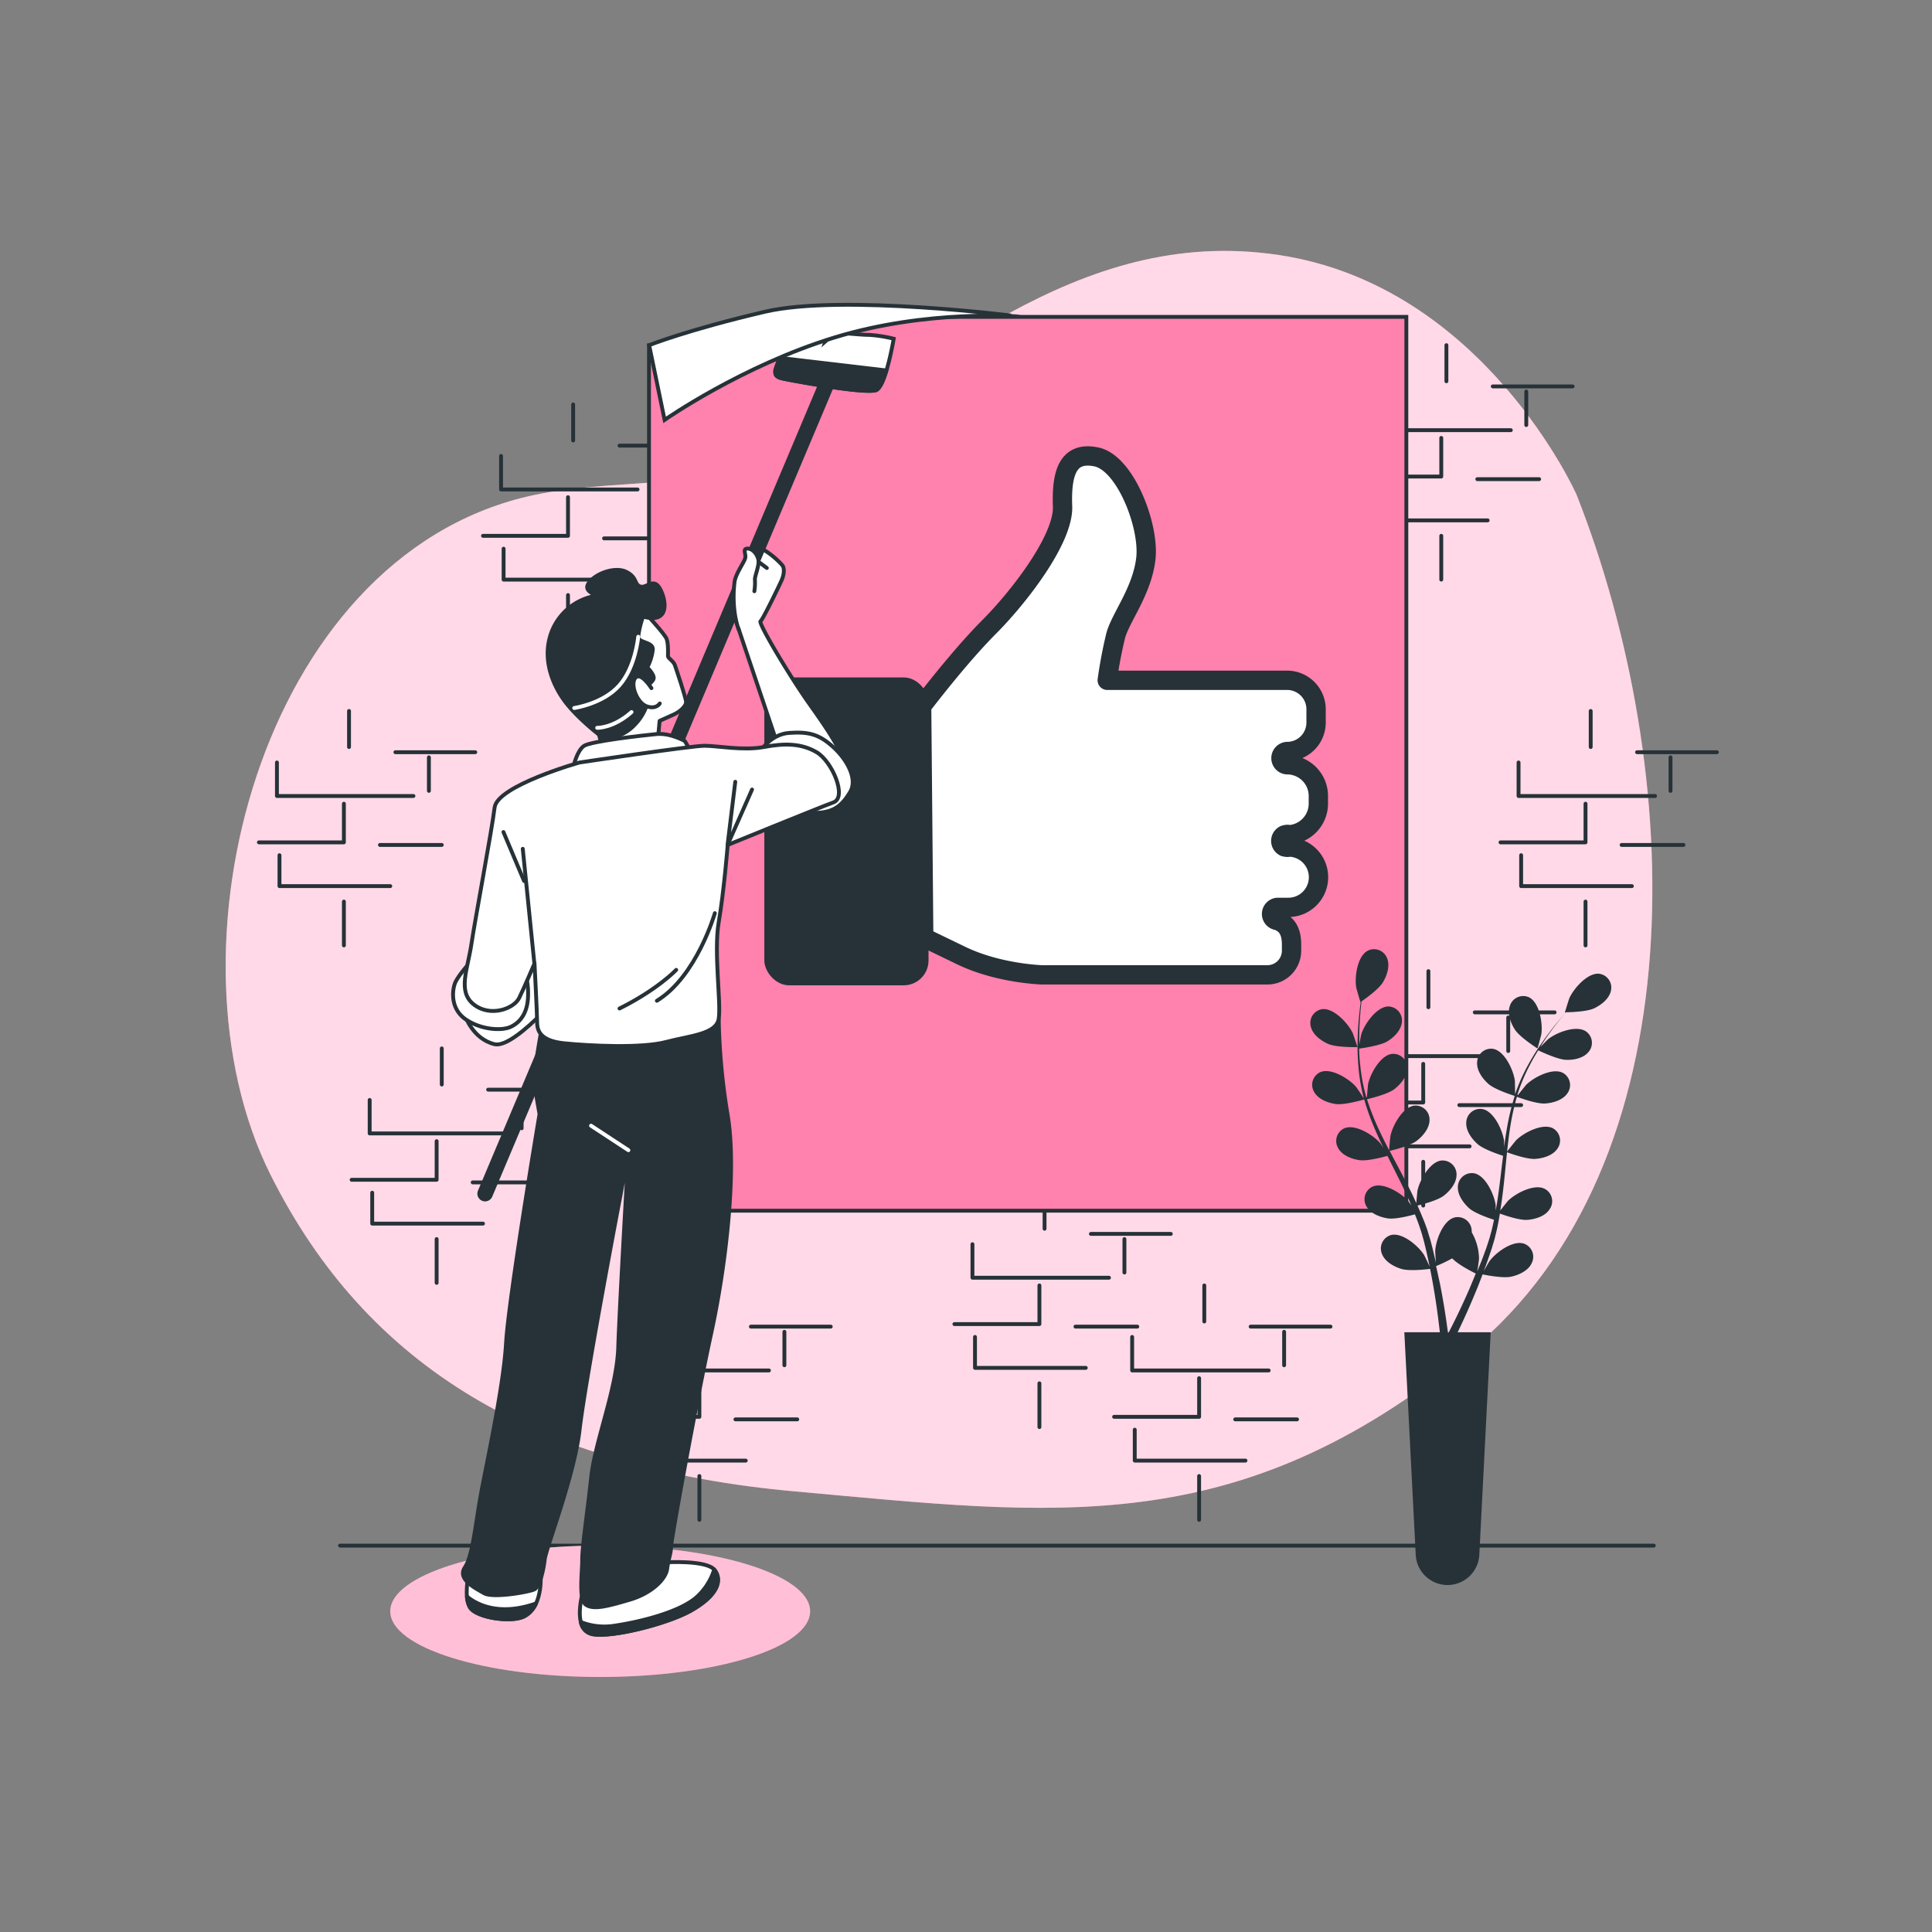 <svg xmlns="http://www.w3.org/2000/svg" viewBox="0 0 500 500"><rect x="0" y="0" width="500" height="500" fill="#808080" stroke="none"/><g id="freepik--background-simple--inject-166"><path d="M408,128s-24-54-77-62-90,31-129,51c-20.42,10.47-43.75,6.41-65.43,11.48C67.24,144.69,41.12,246.24,70,304c25,50,69,76,136,82s114,13,174-36S436,199,408,128Z" style="fill:#FF81AE"></path><path d="M408,128s-24-54-77-62-90,31-129,51c-20.42,10.47-43.75,6.41-65.43,11.48C67.24,144.69,41.12,246.24,70,304c25,50,69,76,136,82s114,13,174-36S436,199,408,128Z" style="fill:#fff;opacity:0.7"></path></g><g id="freepik--Wall--inject-166"><polyline points="393 197.33 393 206 428.33 206" style="fill:none;stroke:#263238;stroke-linecap:round;stroke-linejoin:round"></polyline><polyline points="410.33 208 410.33 218 388.33 218" style="fill:none;stroke:#263238;stroke-linecap:round;stroke-linejoin:round"></polyline><polyline points="393.67 221.33 393.67 229.33 422.33 229.33" style="fill:none;stroke:#263238;stroke-linecap:round;stroke-linejoin:round"></polyline><line x1="419.67" y1="218.67" x2="435.67" y2="218.67" style="fill:none;stroke:#263238;stroke-linecap:round;stroke-linejoin:round"></line><line x1="410.33" y1="233.33" x2="410.33" y2="244.67" style="fill:none;stroke:#263238;stroke-linecap:round;stroke-linejoin:round"></line><line x1="432.33" y1="204.67" x2="432.33" y2="196" style="fill:none;stroke:#263238;stroke-linecap:round;stroke-linejoin:round"></line><line x1="411.67" y1="193.33" x2="411.67" y2="184" style="fill:none;stroke:#263238;stroke-linecap:round;stroke-linejoin:round"></line><line x1="423.67" y1="194.67" x2="444.33" y2="194.67" style="fill:none;stroke:#263238;stroke-linecap:round;stroke-linejoin:round"></line><polyline points="355.67 102.67 355.67 111.33 391 111.33" style="fill:none;stroke:#263238;stroke-linecap:round;stroke-linejoin:round"></polyline><polyline points="373 113.33 373 123.33 351 123.33" style="fill:none;stroke:#263238;stroke-linecap:round;stroke-linejoin:round"></polyline><polyline points="356.33 126.67 356.33 134.67 385 134.67" style="fill:none;stroke:#263238;stroke-linecap:round;stroke-linejoin:round"></polyline><line x1="382.33" y1="124" x2="398.33" y2="124" style="fill:none;stroke:#263238;stroke-linecap:round;stroke-linejoin:round"></line><line x1="373" y1="138.67" x2="373" y2="150" style="fill:none;stroke:#263238;stroke-linecap:round;stroke-linejoin:round"></line><line x1="395" y1="110" x2="395" y2="101.33" style="fill:none;stroke:#263238;stroke-linecap:round;stroke-linejoin:round"></line><line x1="374.33" y1="98.67" x2="374.33" y2="89.33" style="fill:none;stroke:#263238;stroke-linecap:round;stroke-linejoin:round"></line><line x1="386.33" y1="100" x2="407" y2="100" style="fill:none;stroke:#263238;stroke-linecap:round;stroke-linejoin:round"></line><polyline points="251.67 322 251.67 330.67 287 330.67" style="fill:none;stroke:#263238;stroke-linecap:round;stroke-linejoin:round"></polyline><polyline points="269 332.67 269 342.67 247 342.67" style="fill:none;stroke:#263238;stroke-linecap:round;stroke-linejoin:round"></polyline><polyline points="252.33 346 252.33 354 281 354" style="fill:none;stroke:#263238;stroke-linecap:round;stroke-linejoin:round"></polyline><line x1="278.33" y1="343.33" x2="294.33" y2="343.33" style="fill:none;stroke:#263238;stroke-linecap:round;stroke-linejoin:round"></line><line x1="269" y1="358" x2="269" y2="369.33" style="fill:none;stroke:#263238;stroke-linecap:round;stroke-linejoin:round"></line><line x1="291" y1="329.33" x2="291" y2="320.67" style="fill:none;stroke:#263238;stroke-linecap:round;stroke-linejoin:round"></line><line x1="270.33" y1="318" x2="270.33" y2="308.67" style="fill:none;stroke:#263238;stroke-linecap:round;stroke-linejoin:round"></line><line x1="282.33" y1="319.33" x2="303" y2="319.33" style="fill:none;stroke:#263238;stroke-linecap:round;stroke-linejoin:round"></line><polyline points="95.67 284.67 95.67 293.33 131 293.33" style="fill:none;stroke:#263238;stroke-linecap:round;stroke-linejoin:round"></polyline><polyline points="113 295.33 113 305.33 91 305.33" style="fill:none;stroke:#263238;stroke-linecap:round;stroke-linejoin:round"></polyline><polyline points="96.33 308.67 96.33 316.67 125 316.67" style="fill:none;stroke:#263238;stroke-linecap:round;stroke-linejoin:round"></polyline><line x1="122.33" y1="306" x2="138.33" y2="306" style="fill:none;stroke:#263238;stroke-linecap:round;stroke-linejoin:round"></line><line x1="113" y1="320.67" x2="113" y2="332" style="fill:none;stroke:#263238;stroke-linecap:round;stroke-linejoin:round"></line><line x1="135" y1="292" x2="135" y2="283.33" style="fill:none;stroke:#263238;stroke-linecap:round;stroke-linejoin:round"></line><line x1="114.33" y1="280.67" x2="114.33" y2="271.33" style="fill:none;stroke:#263238;stroke-linecap:round;stroke-linejoin:round"></line><line x1="126.33" y1="282" x2="147" y2="282" style="fill:none;stroke:#263238;stroke-linecap:round;stroke-linejoin:round"></line><polyline points="293 346 293 354.67 328.33 354.67" style="fill:none;stroke:#263238;stroke-linecap:round;stroke-linejoin:round"></polyline><polyline points="310.33 356.67 310.33 366.67 288.33 366.67" style="fill:none;stroke:#263238;stroke-linecap:round;stroke-linejoin:round"></polyline><polyline points="293.67 370 293.67 378 322.33 378" style="fill:none;stroke:#263238;stroke-linecap:round;stroke-linejoin:round"></polyline><line x1="319.67" y1="367.33" x2="335.67" y2="367.33" style="fill:none;stroke:#263238;stroke-linecap:round;stroke-linejoin:round"></line><line x1="310.33" y1="382" x2="310.33" y2="393.33" style="fill:none;stroke:#263238;stroke-linecap:round;stroke-linejoin:round"></line><line x1="332.33" y1="353.33" x2="332.33" y2="344.67" style="fill:none;stroke:#263238;stroke-linecap:round;stroke-linejoin:round"></line><line x1="311.67" y1="342" x2="311.67" y2="332.67" style="fill:none;stroke:#263238;stroke-linecap:round;stroke-linejoin:round"></line><line x1="323.67" y1="343.33" x2="344.33" y2="343.33" style="fill:none;stroke:#263238;stroke-linecap:round;stroke-linejoin:round"></line><polyline points="163.67 346 163.67 354.67 199 354.67" style="fill:none;stroke:#263238;stroke-linecap:round;stroke-linejoin:round"></polyline><polyline points="181 356.67 181 366.67 159 366.67" style="fill:none;stroke:#263238;stroke-linecap:round;stroke-linejoin:round"></polyline><polyline points="164.33 370 164.33 378 193 378" style="fill:none;stroke:#263238;stroke-linecap:round;stroke-linejoin:round"></polyline><line x1="190.33" y1="367.33" x2="206.33" y2="367.33" style="fill:none;stroke:#263238;stroke-linecap:round;stroke-linejoin:round"></line><line x1="181" y1="382" x2="181" y2="393.33" style="fill:none;stroke:#263238;stroke-linecap:round;stroke-linejoin:round"></line><line x1="203" y1="353.33" x2="203" y2="344.67" style="fill:none;stroke:#263238;stroke-linecap:round;stroke-linejoin:round"></line><line x1="182.33" y1="342" x2="182.33" y2="332.67" style="fill:none;stroke:#263238;stroke-linecap:round;stroke-linejoin:round"></line><line x1="194.33" y1="343.33" x2="215" y2="343.33" style="fill:none;stroke:#263238;stroke-linecap:round;stroke-linejoin:round"></line><polyline points="71.67 197.33 71.67 206 107 206" style="fill:none;stroke:#263238;stroke-linecap:round;stroke-linejoin:round"></polyline><polyline points="89 208 89 218 67 218" style="fill:none;stroke:#263238;stroke-linecap:round;stroke-linejoin:round"></polyline><polyline points="72.33 221.33 72.33 229.33 101 229.33" style="fill:none;stroke:#263238;stroke-linecap:round;stroke-linejoin:round"></polyline><line x1="98.33" y1="218.67" x2="114.33" y2="218.67" style="fill:none;stroke:#263238;stroke-linecap:round;stroke-linejoin:round"></line><line x1="89" y1="233.33" x2="89" y2="244.67" style="fill:none;stroke:#263238;stroke-linecap:round;stroke-linejoin:round"></line><line x1="111" y1="204.67" x2="111" y2="196" style="fill:none;stroke:#263238;stroke-linecap:round;stroke-linejoin:round"></line><line x1="90.33" y1="193.33" x2="90.33" y2="184" style="fill:none;stroke:#263238;stroke-linecap:round;stroke-linejoin:round"></line><line x1="102.33" y1="194.67" x2="123" y2="194.67" style="fill:none;stroke:#263238;stroke-linecap:round;stroke-linejoin:round"></line><polyline points="129.67 118 129.67 126.67 165 126.67" style="fill:none;stroke:#263238;stroke-linecap:round;stroke-linejoin:round"></polyline><polyline points="147 128.67 147 138.67 125 138.67" style="fill:none;stroke:#263238;stroke-linecap:round;stroke-linejoin:round"></polyline><polyline points="130.33 142 130.33 150 159 150" style="fill:none;stroke:#263238;stroke-linecap:round;stroke-linejoin:round"></polyline><line x1="156.33" y1="139.33" x2="172.33" y2="139.33" style="fill:none;stroke:#263238;stroke-linecap:round;stroke-linejoin:round"></line><line x1="147" y1="154" x2="147" y2="165.33" style="fill:none;stroke:#263238;stroke-linecap:round;stroke-linejoin:round"></line><line x1="169" y1="125.33" x2="169" y2="116.67" style="fill:none;stroke:#263238;stroke-linecap:round;stroke-linejoin:round"></line><line x1="148.33" y1="114" x2="148.33" y2="104.67" style="fill:none;stroke:#263238;stroke-linecap:round;stroke-linejoin:round"></line><line x1="160.33" y1="115.33" x2="181" y2="115.33" style="fill:none;stroke:#263238;stroke-linecap:round;stroke-linejoin:round"></line><polyline points="351 264.67 351 273.33 386.33 273.33" style="fill:none;stroke:#263238;stroke-linecap:round;stroke-linejoin:round"></polyline><polyline points="368.33 275.33 368.33 285.33 346.33 285.33" style="fill:none;stroke:#263238;stroke-linecap:round;stroke-linejoin:round"></polyline><polyline points="351.67 288.67 351.67 296.67 380.33 296.67" style="fill:none;stroke:#263238;stroke-linecap:round;stroke-linejoin:round"></polyline><line x1="377.67" y1="286" x2="393.67" y2="286" style="fill:none;stroke:#263238;stroke-linecap:round;stroke-linejoin:round"></line><line x1="368.33" y1="300.67" x2="368.33" y2="312" style="fill:none;stroke:#263238;stroke-linecap:round;stroke-linejoin:round"></line><line x1="390.33" y1="272" x2="390.33" y2="263.33" style="fill:none;stroke:#263238;stroke-linecap:round;stroke-linejoin:round"></line><line x1="369.67" y1="260.67" x2="369.67" y2="251.33" style="fill:none;stroke:#263238;stroke-linecap:round;stroke-linejoin:round"></line><line x1="381.67" y1="262" x2="402.33" y2="262" style="fill:none;stroke:#263238;stroke-linecap:round;stroke-linejoin:round"></line><line x1="88" y1="400" x2="428" y2="400" style="fill:none;stroke:#263238;stroke-linecap:round;stroke-linejoin:round"></line></g><g id="freepik--Shadow--inject-166"><ellipse cx="155.33" cy="417" rx="54.33" ry="17" style="fill:#FF81AE"></ellipse><ellipse cx="155.33" cy="417" rx="54.33" ry="17" style="fill:#fff;opacity:0.5"></ellipse></g><g id="freepik--Character--inject-166"><polygon points="167.96 89.33 167.96 313.33 363.96 313.33 363.96 82 213.29 82 167.96 89.33" style="fill:#FF81AE;stroke:#263238;stroke-miterlimit:10"></polygon><path d="M341.23,227a7.81,7.81,0,0,0-7.53-7.79,1.77,1.77,0,0,1-.52.08,1.74,1.74,0,0,1-.56-.1h-.14v0a1.71,1.71,0,0,1,0-3.13v0h.08a1.85,1.85,0,0,1,.62-.12,1.72,1.72,0,0,1,.52.09,8.08,8.08,0,0,0,7.49-8V206a8.08,8.08,0,0,0-8.09-8.08h0a1.72,1.72,0,0,1,0-3.43h.1a7.49,7.49,0,0,0,7.4-7.49v-3.44a7.5,7.5,0,0,0-7.5-7.5H286.55a117.63,117.63,0,0,1,2.19-11.56c1.25-4.68,6.87-11.56,7.81-20s-5.31-24.69-12.81-26.25-9.06,4.37-8.75,12.81-11.25,23.43-19.06,31.25-17.41,20.47-17.41,20.47l.54,59.83,9.68,4.68c9.69,4.69,20.94,5,20.94,5H328a6.25,6.25,0,0,0,6.25-6.25v-1.56c0-3.45-1.19-5.37-3.65-6.25v0a1.71,1.71,0,0,1,0-3.4v0h2.82A7.81,7.81,0,0,0,341.23,227Z" style="fill:#fff;stroke:#263238;stroke-linecap:round;stroke-linejoin:round;stroke-width:5px"></path><rect x="197.81" y="175.32" width="42.49" height="79.68" rx="6.42" style="fill:#263238"></rect><path d="M201,192l-10.67-31.67a38.71,38.71,0,0,1-1-5.33c0-1.33,5.31-9,5.31-9s-1.24-3.58.78-4.2,6.69,3.89,7.16,4.67.31,2.33-.31,3.73-4.83,10.12-5.45,10.58,7.31,13.85,12.6,21.32,10,14.31,8.87,17.27-6.06.62-9.8-1.09a30.16,30.16,0,0,1-7.47-5.6Z" style="fill:#fff;stroke:#263238;stroke-linecap:round;stroke-linejoin:round"></path><line x1="196.31" y1="145.39" x2="198.46" y2="147" style="fill:none;stroke:#263238;stroke-linecap:round;stroke-linejoin:round"></line><path d="M120.35,262.87s2,6,7.61,7.36S148.63,253,148.63,253l.66-5.67L126.63,250S119.35,254.2,120.35,262.87Z" style="fill:#fff;stroke:#263238;stroke-linecap:round;stroke-linejoin:round"></path><path d="M205.29,84.67S200.63,95,200.63,96s.12,1.58,2.09,2,20.43,3.94,23.91,3c2.54-.65,4.66-13.33,4.66-13.33a35,35,0,0,0-6.33-1c-2.33,0-8.67-.67-8.67-.67l-2.66,2.33,1-3-4-.66-1,2.33L209,84.33Z" style="fill:#fff;stroke:#263238;stroke-miterlimit:10"></path><path d="M226.63,101c1-.26,2-2.53,2.78-5.13l-27.58-3.24a19.23,19.23,0,0,0-1.2,3.37c0,1,.12,1.58,2.09,2S223.15,101.89,226.63,101Z" style="fill:#263238;stroke:#263238;stroke-miterlimit:10"></path><path d="M125.54,310.42a1.51,1.51,0,0,1-1.38-2.09l89-211a1.5,1.5,0,0,1,2.77,1.17l-89,211A1.52,1.52,0,0,1,125.54,310.42Z" style="fill:#263238;stroke:#263238;stroke-miterlimit:10"></path><path d="M191.21,163s-2-4.75-1.12-12.32c.26-2.25,2.65-5.29,2.8-6.38s-.78-2.33.62-2.33,2.8,1.86,2.8,3.42-1.08,4-.93,4.67a14.88,14.88,0,0,1-.15,2.95" style="fill:#fff;stroke:#263238;stroke-linecap:round;stroke-linejoin:round"></path><path d="M167.51,159.21s4.5,4.86,5,6.12.36,4,.36,4.5,1.44,1.26,1.8,2.34,2.88,8.45,2.88,9.53-1.62,2.52-3.24,3.24l-3.6,1.62-.54,5.76-14,2.16-1.62-6.12s4.5-1.26,5-5.22-5.58-9.53-4.14-15.83S163.37,157.77,167.51,159.21Z" style="fill:#fff;stroke:#263238;stroke-linecap:round;stroke-linejoin:round"></path><path d="M166.43,159.57a24.14,24.14,0,0,0-1.26,5.22c0,1.62,3.78,1.26,3.78,3.24a12.7,12.7,0,0,1-1.44,4.68s2,2,1.62,3-2,2.16-2.52.9-2.88-.72-2,1.8a13,13,0,0,0,2.7,4.32,13.52,13.52,0,0,1-3.42,5.22c-2.7,2.7-6.84,3.6-7.92,2.88s-7-5.4-10.07-9.72-5.76-11-3.06-17.81a14.89,14.89,0,0,1,10.79-9c1.8-.36-3.06-.9-1.26-3.42s6.84-4.32,9.72-2.88,2,3.24,3.6,3.78,3.24-2.16,4.86.18S174,161.73,166.43,159.57Z" style="fill:#263238;stroke:#263238;stroke-linecap:round;stroke-linejoin:round"></path><path d="M165.17,164.79s-.67,7.84-4.9,12.61-11.66,5.83-11.66,5.83" style="fill:none;stroke:#fff;stroke-linecap:round;stroke-linejoin:round"></path><path d="M154.55,188.36s4.13.16,8.89-4.08" style="fill:none;stroke:#fff;stroke-linecap:round;stroke-linejoin:round"></path><path d="M168.59,178.1s-2.7-4.31-4.14-2.7.36,6.48,2.88,7.38,3.42-.72,3.42-.72" style="fill:#fff;stroke:#263238;stroke-linecap:round;stroke-linejoin:round"></path><path d="M148.44,198.26s.89-4,2.69-5.22,15.12-2.7,18.72-3.06,7.38,1.8,7.38,1.8l1.8,3.06Z" style="fill:#fff;stroke:#263238;stroke-linecap:round;stroke-linejoin:round"></path><path d="M122,248.67s-3.67,4-4.33,6-1,6.33,2.66,9,9.34,3.33,12,2,4.34-4,4.34-8.34a16.86,16.86,0,0,0-1.34-7S126.63,245,122,248.67Z" style="fill:#fff;stroke:#263238;stroke-linecap:round;stroke-linejoin:round"></path><path d="M196.63,194.67s2.66-4.67,7.66-5,7.67.33,11.34,3.66S222,201.67,220,205s-4,5-8,5.33-8-4.33-8-4.33Z" style="fill:#fff;stroke:#263238;stroke-linecap:round;stroke-linejoin:round"></path><path d="M172.29,404.33s10.67-.66,12.67,2,.83,6.6-6.32,10.57c-6.24,3.47-20.49,7-25.28,6-5.6-1.08-2.4-11.27-2.4-11.27S166.29,412.33,172.29,404.33Z" style="fill:#fff;stroke:#263238;stroke-linecap:round;stroke-linejoin:round"></path><path d="M184.84,406.2a16.11,16.11,0,0,1-4.46,7.05c-4.45,4-14.78,6.51-21.3,7.47a16.58,16.58,0,0,1-8.77-.94,3.81,3.81,0,0,0,3.05,3.16c4.79.93,19-2.57,25.28-6,7.15-4,8.32-7.9,6.32-10.57Z" style="fill:#263238;stroke:#263238;stroke-linecap:round;stroke-linejoin:round"></path><path d="M121.29,407.33s-1.33,6,.34,8.67,10.66,4,14,2.33,4.33-6,4.33-10S134.29,412.67,121.29,407.33Z" style="fill:#fff;stroke:#263238;stroke-linecap:round;stroke-linejoin:round"></path><path d="M120.84,413.18a6.43,6.43,0,0,0,.79,2.82c1.66,2.67,10.66,4,14,2.33a6.84,6.84,0,0,0,3.09-3.36C129,418.39,123.18,415.1,120.84,413.18Z" style="fill:#263238;stroke:#263238;stroke-linecap:round;stroke-linejoin:round"></path><path d="M140.29,265.67s-2.33,12.33-2,14.66,1.34,8,1.34,8-8,47.67-8.67,59.34-5.33,32.33-6.67,40-2,15-4,18,2.67,5.33,5,6.66,11.67-.33,13-1,2.34-4.66,2.67-7.66S148.63,382,150,370s9.67-56,10.33-59.33,2.34-13,2.34-13-2.34,40.33-2.67,51-6,24.33-7,33.66-2.33,17.67-2.33,21.34-1,10.33,1,11.66,5.66.34,11.33-1.33,9.33-5.33,9.67-8,1-4,1-5.67,6.33-36.66,10.33-55,6.67-42.66,4.33-56.66a169.33,169.33,0,0,1-2.33-25S155.29,272,140.29,265.67Z" style="fill:#263238;stroke:#263238;stroke-linecap:round;stroke-linejoin:round"></path><line x1="162.63" y1="297.67" x2="152.96" y2="291.33" style="fill:none;stroke:#fff;stroke-linecap:round;stroke-linejoin:round"></line><path d="M150,197.33s-21.33,6-22,11.67-5,28.67-6,35.33-3.67,12.34.67,15.67,10.33,1,11.66-1.67,4-9,4-9,.67,13,.67,15,.33,5,7,5.67,20,1.33,26.33-.33,13-2,13.67-6-1.33-17.34,0-25,2.33-20,2.33-20,23.67-9.67,27.34-11-.34-10.67-4.34-13-8.33-2.34-13.66-1.34-12-.33-15.34-.33S150,197.33,150,197.33Z" style="fill:#fff;stroke:#263238;stroke-linecap:round;stroke-linejoin:round"></path><polyline points="190.29 202.33 188.29 218.67 194.63 204.33" style="fill:none;stroke:#263238;stroke-linecap:round;stroke-linejoin:round"></polyline><line x1="138.29" y1="249.33" x2="135.29" y2="219.67" style="fill:none;stroke:#263238;stroke-linecap:round;stroke-linejoin:round"></line><line x1="135.63" y1="228" x2="130.29" y2="215.33" style="fill:none;stroke:#263238;stroke-linecap:round;stroke-linejoin:round"></line><path d="M185,236.33s-4.67,16.34-15,22.67" style="fill:none;stroke:#263238;stroke-linecap:round;stroke-linejoin:round"></path><path d="M175,251s-4.67,5-14.67,10" style="fill:none;stroke:#263238;stroke-linecap:round;stroke-linejoin:round"></path><path d="M168,89.33l4,19.34s20-14,44-21.34,47.76-5.41,47.76-5.41S218,76,198,80.67,168,89.33,168,89.33Z" style="fill:#fff;stroke:#263238;stroke-miterlimit:10"></path></g><g id="freepik--Plants--inject-166"><path d="M339.24,265.7a3.6,3.6,0,0,1,2.89-4.52c3-.41,6.74,3.65,7.92,6.11.1.21,1.3,3.71,1.25,3.71s-5.36.12-7.55-.83C341.89,269.35,339.74,267.8,339.24,265.7Zm77.67-9.31c-.44,2.1-2.55,3.72-4.39,4.58s-6.2,1-7.27,1c-.59.69-1.2,1.43-1.86,2.26-1.16,1.48-2.44,3.17-3.72,5.09-.34.51-.69,1.07-1,1.61.77-.79,1.84-1.86,2-2,2.13-1.7,7.24-3.72,9.79-2a3.62,3.62,0,0,1,.63,5.34c-1.37,1.66-4,2.13-6,2s-6.1-2-7-2.45c-.75,1.21-1.49,2.47-2.18,3.83a46,46,0,0,0-3.2,7.65l.15.08c.62-.82,2-2.5,2.1-2.62,1.93-1.93,6.79-4.5,9.5-3.11a3.61,3.61,0,0,1,1.22,5.24c-1.18,1.8-3.73,2.55-5.76,2.69-2.33.17-7.17-1.66-7.35-1.73a62.2,62.2,0,0,0-1.76,8.06c-.32,2-.55,4.06-.77,6.12.42-.58,2.19-2.79,2.33-2.94,1.93-1.92,6.79-4.5,9.51-3.1a3.62,3.62,0,0,1,1.21,5.24c-1.18,1.8-3.72,2.55-5.75,2.69-2.29.16-6.93-1.57-7.32-1.72-.1.94-.2,1.87-.29,2.81-.3,3.07-.59,6.14-1,9.17-.13,1-.3,2.07-.46,3.1.66-.85,1.89-2.39,2-2.51,1.93-1.92,6.79-4.5,9.5-3.1A3.6,3.6,0,0,1,401,313c-1.18,1.81-3.72,2.55-5.75,2.7s-6-1.23-7.08-1.63c-.28,1.71-.6,3.4-1,5.06-.19.7-.33,1.44-.55,2.11l-.6,2c-.46,1.36-.89,2.63-1.35,3.89-.23.64-.46,1.23-.69,1.85.54-1,1.42-2.49,1.52-2.62,1.61-2.19,6-5.47,8.92-4.5a3.61,3.61,0,0,1,2,5c-.89,2-3.29,3.08-5.28,3.53-2.18.5-6.88-.46-7.45-.58-.57,1.51-1.14,3-1.7,4.33-1.76,4.3-3.39,7.81-4.56,10.26-.07.13-.13.26-.19.39h8.55l-2.95,57.6a8.23,8.23,0,0,1-8.22,7.81h0a8.24,8.24,0,0,1-8.23-7.81l-2.95-57.6h9.18c0-.4-.09-.82-.14-1.3-.31-2.66-.8-6.46-1.6-11-.23-1.31-.49-2.69-.77-4.11-.6.08-5.34.68-7.48,0-1.95-.6-4.26-1.9-5-3.92a3.62,3.62,0,0,1,2.36-4.83c2.95-.75,7.11,2.85,8.56,5.16.09.15,1,2,1.43,3-.17-.86-.34-1.71-.54-2.6-.27-1.27-.6-2.62-.92-3.92-.18-.67-.37-1.35-.56-2s-.43-1.33-.65-2c-.34-1-.73-2-1.13-3-1.28.36-5.07,1.34-7,1.05s-4.5-1.22-5.54-3.11a3.62,3.62,0,0,1,1.6-5.13c2.81-1.19,7.46,1.74,9.25,3.8.05.07.39.54.77,1.11-.41-1-.82-1.93-1.27-2.89-1.29-2.74-2.68-5.48-4.06-8.23-.29-.58-.57-1.16-.86-1.73-1.08.3-5.18,1.4-7.22,1.11s-4.5-1.23-5.53-3.12a3.61,3.61,0,0,1,1.59-5.13c2.81-1.19,7.47,1.74,9.25,3.8.06.08.46.64.89,1.28-.73-1.5-1.44-3-2.09-4.54a61.85,61.85,0,0,1-2.9-8c-.38.11-5.16,1.5-7.43,1.17-2-.3-4.5-1.23-5.53-3.12a3.59,3.59,0,0,1,1.6-5.12c2.8-1.2,7.46,1.74,9.24,3.8.13.14,1.54,2.21,2,3l0-.1a47,47,0,0,1-1.39-8.25,63.94,63.94,0,0,1-.18-7.48c.06-2.32.25-4.43.44-6.3.11-1,.22-1.94.34-2.8l-.05,0c-.05,0-1.07-3.53-1.11-3.77-.45-2.68.26-8.14,3-9.54a3.61,3.61,0,0,1,5,2c.8,2-.07,4.51-1.13,6.25s-4.61,4.27-5.5,4.88c-.1.89-.21,1.85-.3,2.92-.14,1.87-.29,4-.29,6.29,0,.61,0,1.27,0,1.91.21-1.08.51-2.57.56-2.71.84-2.59,4-7.1,7-7.1a3.63,3.63,0,0,1,3.47,4.11c-.23,2.14-2.15,4-3.89,5s-6.2,1.68-7.16,1.8c0,1.42.12,2.88.29,4.39a46.46,46.46,0,0,0,1.55,8.15l.17,0c.07-1,.27-3.17.3-3.35.55-2.66,3.19-7.5,6.22-7.83a3.62,3.62,0,0,1,3.9,3.7c0,2.15-1.7,4.18-3.31,5.42-1.86,1.43-6.91,2.57-7.09,2.62a64,64,0,0,0,3,7.69c.85,1.85,1.79,3.69,2.74,5.53,0-.72.29-3.54.33-3.74.55-2.67,3.18-7.5,6.21-7.83a3.61,3.61,0,0,1,3.9,3.7c0,2.15-1.7,4.18-3.31,5.41-1.82,1.4-6.64,2.52-7,2.61.43.84.86,1.67,1.31,2.5,1.44,2.73,2.9,5.45,4.25,8.18.47.94.9,1.89,1.33,2.84.08-1.08.26-3,.29-3.2.55-2.67,3.19-7.5,6.22-7.83a3.61,3.61,0,0,1,3.9,3.69c0,2.16-1.7,4.18-3.31,5.42s-5.66,2.28-6.8,2.55c.71,1.58,1.37,3.17,2,4.77.23.69.52,1.38.71,2.06s.41,1.35.61,2c.37,1.4.71,2.69,1,4,.16.66.3,1.29.45,1.93-.08-1.11-.19-2.86-.18-3,.14-2.72,2-7.89,5-8.68a3.61,3.61,0,0,1,4.41,3.06,4.3,4.3,0,0,1,.05.8,14,14,0,0,1,1.88,6.82c0,.18-.28,2.23-.45,3.28.33-.81.65-1.62,1-2.47.48-1.21.94-2.52,1.4-3.78.22-.66.43-1.33.65-2s.37-1.35.57-2c.26-1,.48-2.06.71-3.11-1.27-.41-5-1.69-6.45-3s-3.07-3.5-2.9-5.65a3.62,3.62,0,0,1,4.17-3.39c3,.55,5.26,5.57,5.61,8.27,0,.08,0,.66,0,1.35.19-1,.38-2.06.53-3.12.44-3,.79-6,1.15-9.1.08-.64.17-1.28.24-1.92-1.07-.34-5.09-1.68-6.63-3.06s-3.07-3.5-2.9-5.65a3.61,3.61,0,0,1,4.17-3.39c3,.55,5.26,5.57,5.61,8.27,0,.1,0,.79,0,1.56.22-1.66.47-3.31.76-4.95a63.74,63.74,0,0,1,2-8.28c-.37-.12-5.13-1.6-6.84-3.13-1.51-1.35-3.07-3.5-2.89-5.65a3.6,3.6,0,0,1,4.16-3.39c3,.55,5.26,5.56,5.61,8.27,0,.19.07,2.69.05,3.58l0-.1a46.84,46.84,0,0,1,3.4-7.65,62.36,62.36,0,0,1,4-6.33c1.32-1.9,2.65-3.56,3.83-5,.65-.78,1.26-1.49,1.83-2.14H405c-.06,0,1.05-3.54,1.15-3.75,1.11-2.49,4.71-6.65,7.75-6.32A3.61,3.61,0,0,1,416.91,256.39Zm-35,73.19c-.52-.25-4.52-2.23-6.08-3.92a39.58,39.58,0,0,1-4.17,2c.35,1.57.68,3.11,1,4.55.9,4.55,1.48,8.38,1.85,11.07.08.57.15,1.08.21,1.55h.2c.21-.39.42-.82.67-1.3,1.21-2.39,2.9-5.84,4.73-10.06C380.84,332.22,381.39,330.92,381.93,329.58Zm16-58.23s1-3.56,1-3.8c.38-2.69-.48-8.13-3.23-9.46a3.61,3.61,0,0,0-4.91,2.18c-.74,2,.19,4.51,1.3,6.21C393.38,268.49,397.91,271.34,397.91,271.35Z" style="fill:#263238"></path></g></svg>